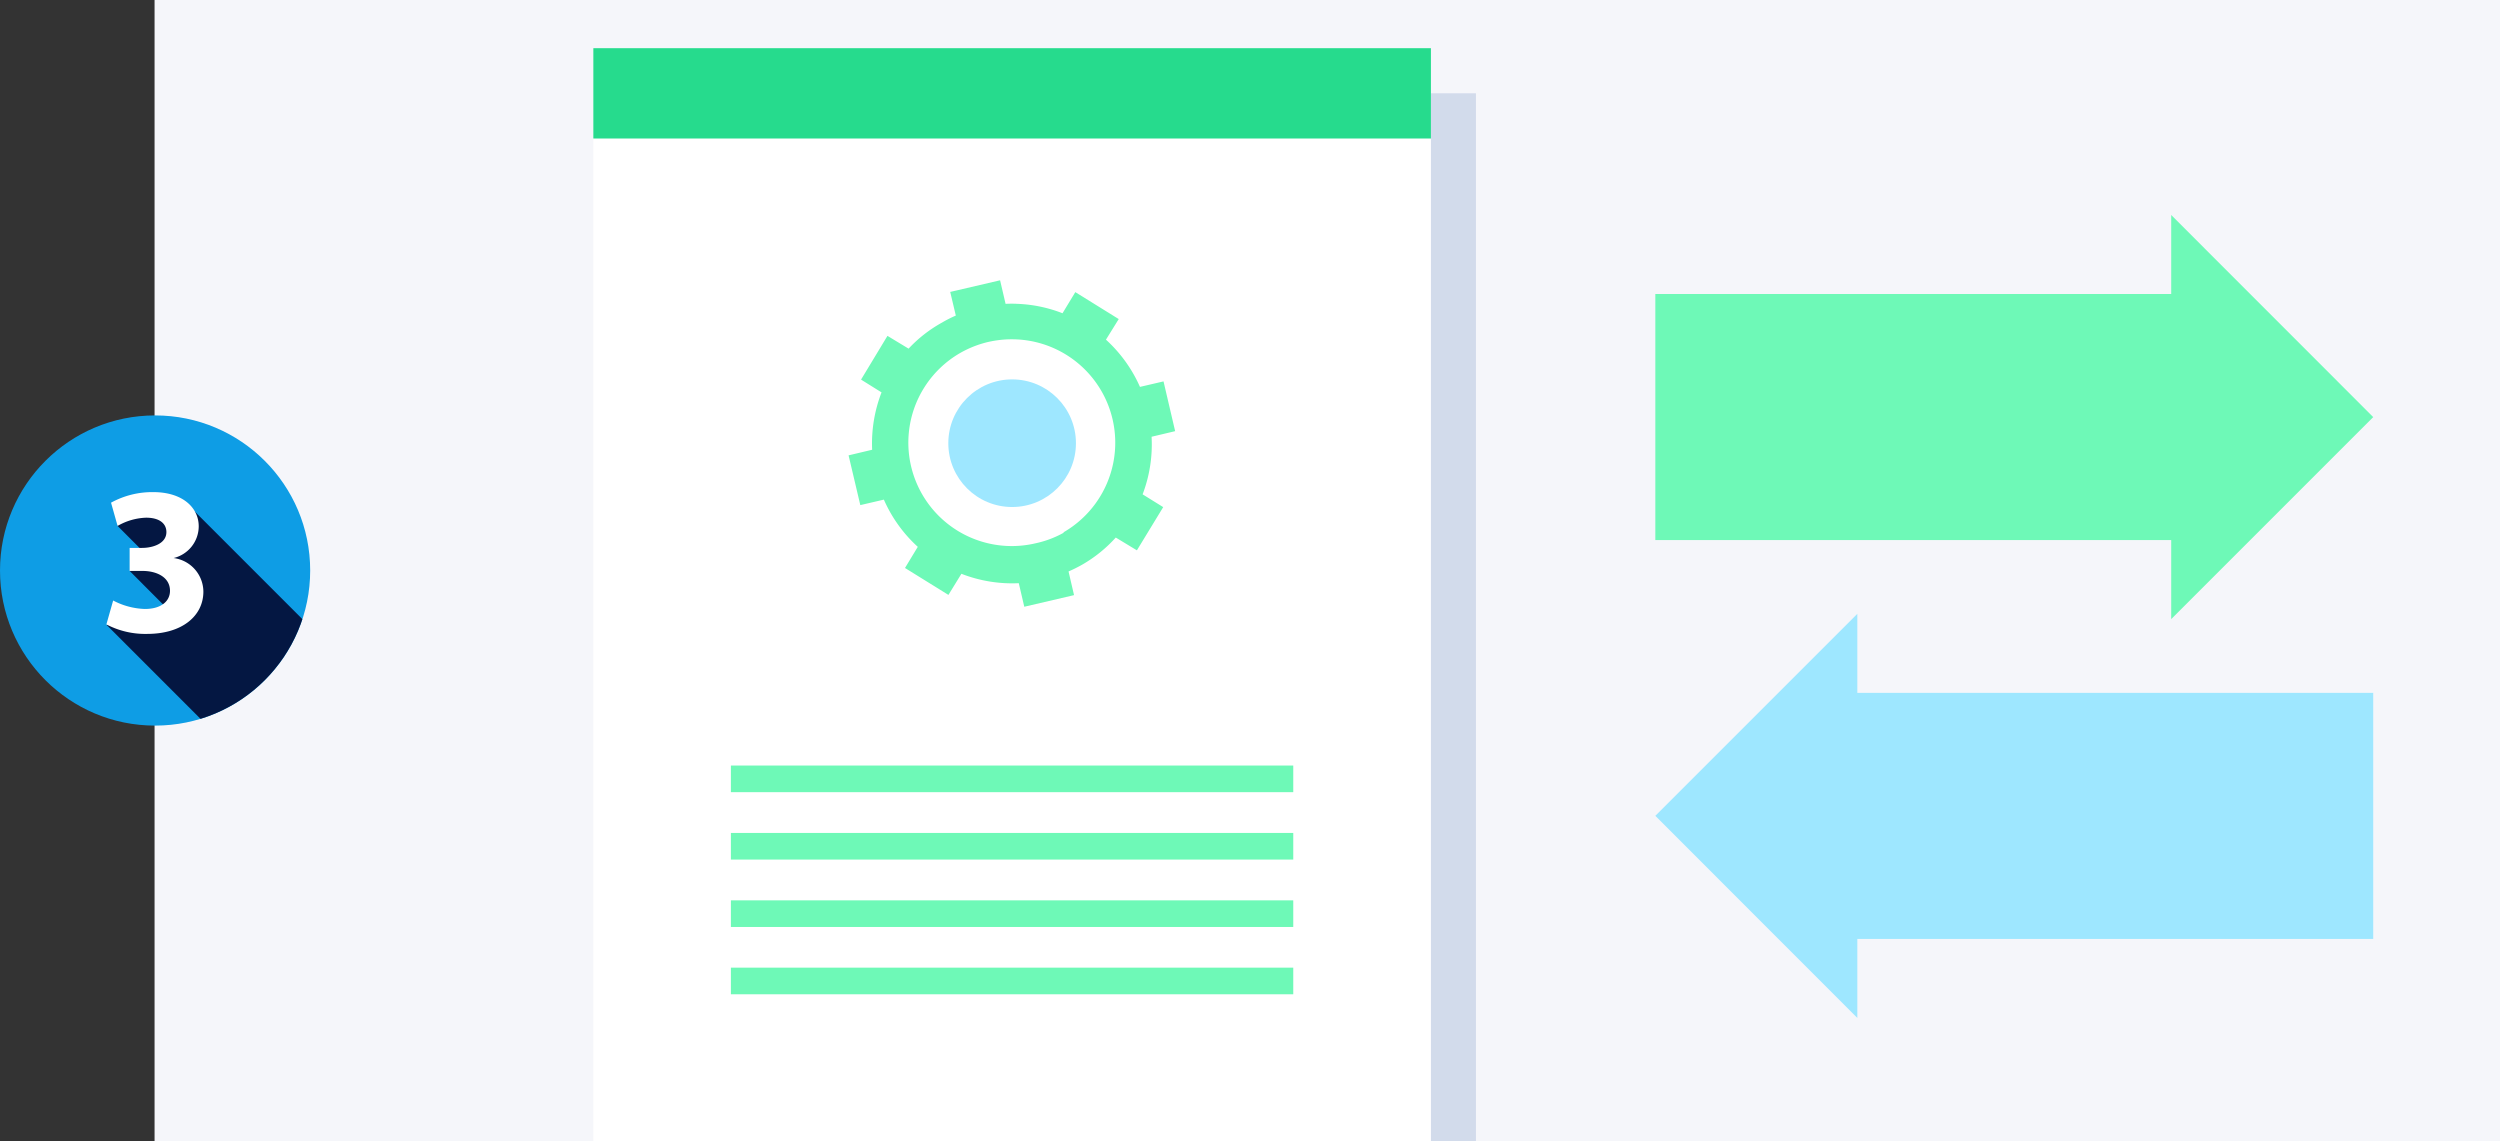 <svg xmlns="http://www.w3.org/2000/svg" xmlns:xlink="http://www.w3.org/1999/xlink" viewBox="0 0 236.63 108"><rect x="0" y="0" width="236.63" height="108" fill="#333333" stroke="none"/><defs><style>.cls-1{fill:none;}.cls-2{fill:#f5f6fa;}.cls-3{fill:#0e9de5;}.cls-4{clip-path:url(#clip-path);}.cls-5{fill:#041742;}.cls-6{fill:#fff;}.cls-7{fill:#6ef9b7;}.cls-8{fill:#9ee7ff;}.cls-9{fill:#d2dbeb;}.cls-10{fill:#26db8d;}</style><clipPath id="clip-path"><circle class="cls-1" cx="14.68" cy="54" r="14.68"/></clipPath></defs><title>AtomicSw</title><g id="Layer_2" data-name="Layer 2"><g id="Layer_1-2" data-name="Layer 1"><rect class="cls-2" x="14.63" width="222" height="108"/><circle class="cls-3" cx="14.68" cy="54" r="14.68"/><g class="cls-4"><polygon class="cls-5" points="18.46 48.44 29.6 59.58 21.89 70.88 20.38 69.44 10.09 59.15 16.25 58.03 12.27 54.04 14.41 53.07 11.13 49.78 11.46 47.91 14.68 47.43 18.46 48.44"/></g><path class="cls-6" d="M10.71,56.84a6.88,6.88,0,0,0,3,.8c1.58,0,2.38-.76,2.38-1.72,0-1.3-1.28-1.88-2.6-1.88H12.27V51.86h1.18c1,0,2.3-.4,2.3-1.5,0-.78-.62-1.36-1.92-1.36a5.77,5.77,0,0,0-2.7.78l-.62-2.2a8.09,8.09,0,0,1,4-1c2.76,0,4.3,1.46,4.3,3.24a3.1,3.1,0,0,1-2.38,3v0a3.23,3.23,0,0,1,2.82,3.18c0,2.29-2,4-5.32,4a7.92,7.92,0,0,1-3.86-.9Z"/><polygon class="cls-7" points="224.63 39.48 205.51 20.35 205.51 27.83 156.68 27.83 156.68 51.12 205.51 51.12 205.51 58.6 224.63 39.48"/><polygon class="cls-8" points="156.68 77.22 175.8 96.35 175.8 88.87 224.63 88.87 224.63 65.58 175.8 65.58 175.8 58.1 156.68 77.22"/><rect class="cls-9" x="61.35" y="8.83" width="78.35" height="99.17"/><rect class="cls-6" x="56.16" y="4.56" width="79.28" height="103.44"/><rect class="cls-10" x="56.16" y="4.56" width="79.28" height="8.55"/><path class="cls-7" d="M109,41.34l2.23-.53-1.1-4.71-2.23.52a13.27,13.27,0,0,0-3.22-4.47l1.21-1.95-4.11-2.55-1.21,2a13.1,13.1,0,0,0-4.24-.89,11,11,0,0,0-1.15,0h0l-.52-2.23-4.72,1.1.53,2.24a11.66,11.66,0,0,0-1.32.67A12.74,12.74,0,0,0,86,33l-2-1.21L81.5,35.93l1.94,1.21a13.4,13.4,0,0,0-.89,5.43l-2.23.53,1.11,4.71,2.23-.52a13.24,13.24,0,0,0,3.21,4.47l-1.21,2,4.11,2.55L91,54.31a13.21,13.21,0,0,0,5.43.89l.52,2.23,4.71-1.1-.52-2.24a13.54,13.54,0,0,0,1.32-.66,13,13,0,0,0,3.15-2.55l2,1.21L110.1,48l-1.95-1.21A13.24,13.24,0,0,0,109,41.34Zm-8.33,9.09a9.66,9.66,0,0,1-2.68,1,9.79,9.79,0,0,1-7.14-18,9.93,9.93,0,0,1,2.67-1.06,10.71,10.71,0,0,1,1.66-.24,11,11,0,0,1,1.15,0,9.79,9.79,0,0,1,4.34,18.25Z"/><circle class="cls-8" cx="95.8" cy="41.95" r="6.04"/><rect class="cls-7" x="69.18" y="72.46" width="53.23" height="2.52"/><rect class="cls-7" x="69.18" y="78.84" width="53.23" height="2.52"/><rect class="cls-7" x="69.18" y="85.22" width="53.23" height="2.52"/><rect class="cls-7" x="69.18" y="91.59" width="53.23" height="2.52"/></g></g></svg>